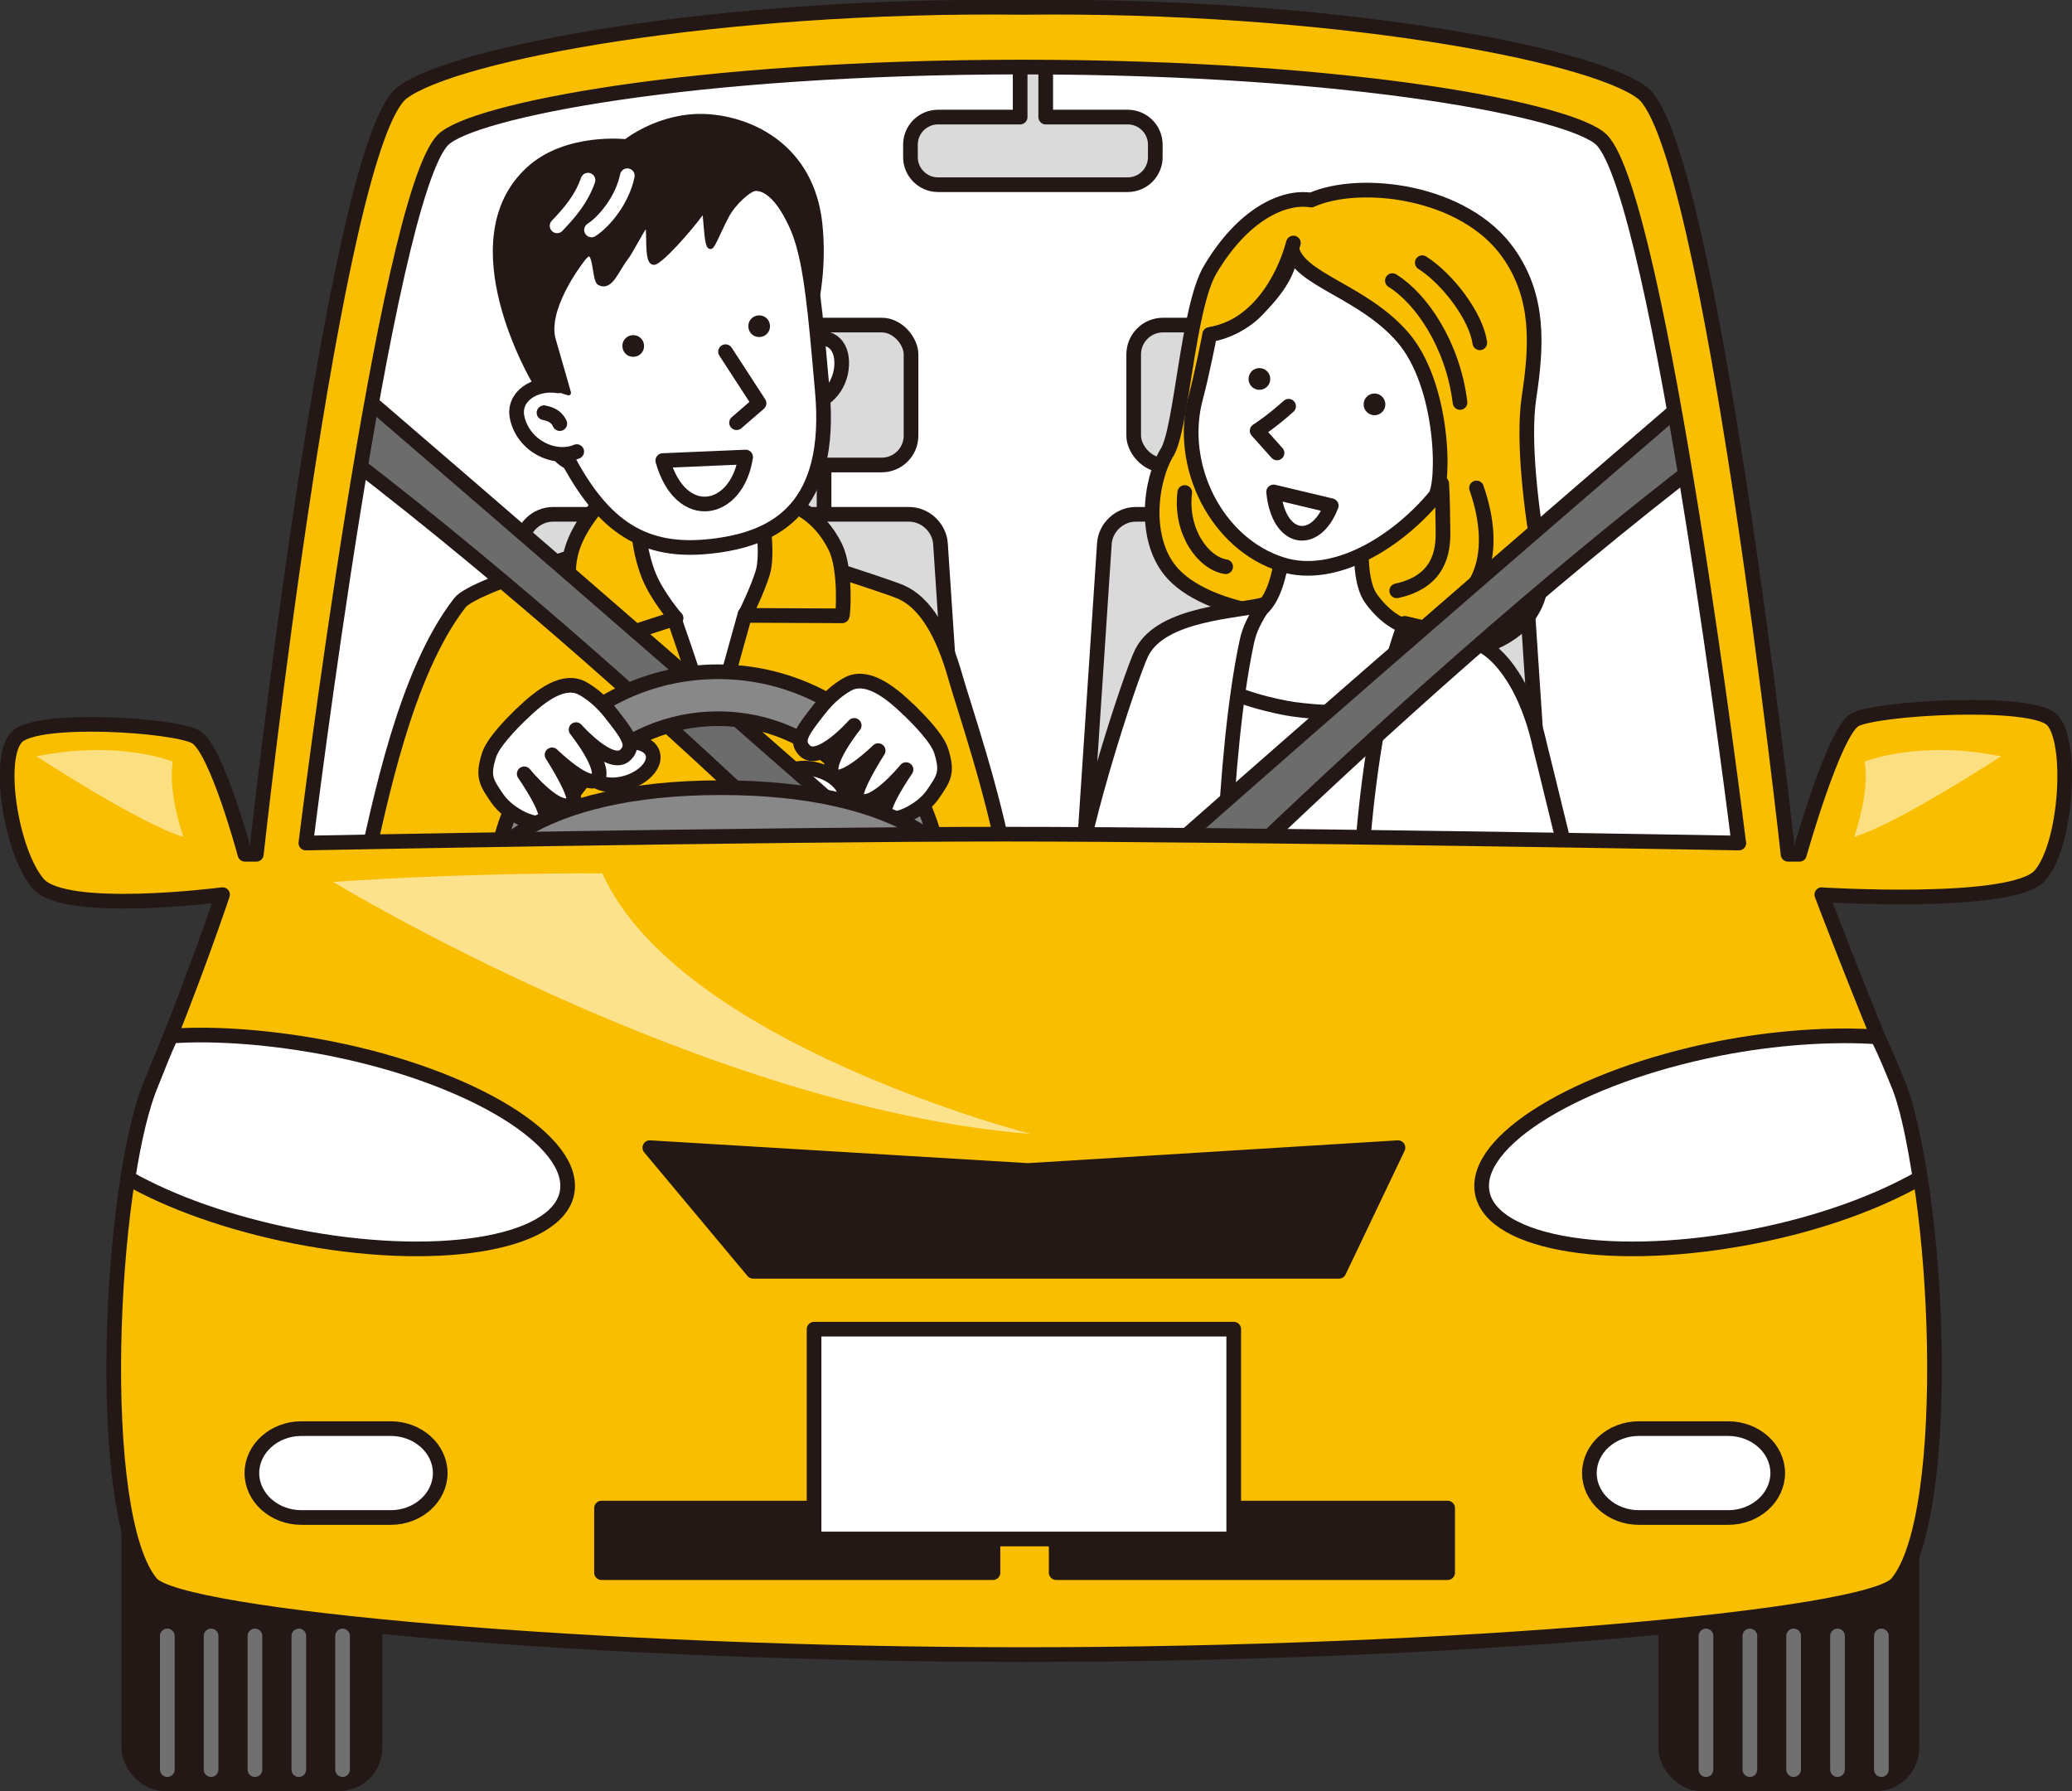 <?xml version="1.0" encoding="UTF-8"?><svg xmlns="http://www.w3.org/2000/svg" width="182.29" height="157.58" viewBox="0 0 182.29 157.58"><rect x="0" y="0" width="182.29" height="157.58" fill="#333333" stroke="none"/><defs><style>.d,.e,.f,.g,.h,.i,.j,.k,.l,.m,.n,.o,.p,.q{stroke-linecap:round;stroke-linejoin:round;}.d,.e,.k,.l,.o,.p{stroke-width:1.29px;}.d,.f,.g,.i,.j,.k,.l,.m,.n,.o,.p,.q{stroke:#231815;}.d,.r,.q{fill:#231815;}.e{stroke:#717071;}.e,.h,.l,.n{fill:none;}.s,.g,.t,.u,.p{fill:#fff;}.f{fill:#6d6c6c;}.f,.g,.h,.i,.j,.m,.n{stroke-width:1.29px;}.h{stroke:#fff;}.t{opacity:.5;}.i{fill:#888;}.j,.o,.v{fill:#dadadb;}.k,.m{fill:#f9be00;}.u{opacity:.55;}.q{stroke-width:.45px;}</style></defs><g id="a"/><g id="b"><g id="c"><g><path class="s" d="M152.97,74.18s-43.51-.78-64.68-.78-61.39,.78-61.39,.78c0,0,7.01-56.79,12.07-61.87,2.52-2.52,21.64-6.4,50.96-6.4s48.44,3.88,50.96,6.4c5.07,5.07,12.07,61.87,12.07,61.87Z"/><g><g><rect class="o" x="70.46" y="40.3" width="2.04" height="7.48"/><rect class="o" x="56.11" y="40.3" width="2.04" height="7.48"/></g><g><rect class="v" x="48.47" y="28.6" width="31.68" height="12.31" rx="2.58" ry="2.58"/><rect class="l" x="48.47" y="28.6" width="31.68" height="12.31" rx="2.58" ry="2.58"/></g><g><path class="v" d="M84.82,79.35c.09,1.42-.99,2.58-2.41,2.58H46.21c-1.42,0-2.51-1.16-2.41-2.58l2.09-31.52c.09-1.42,1.33-2.58,2.76-2.58h31.33c1.42,0,2.66,1.16,2.76,2.58l2.09,31.52Z"/><path class="l" d="M84.82,79.35c.09,1.42-.99,2.58-2.41,2.58H46.21c-1.42,0-2.51-1.16-2.41-2.58l2.09-31.52c.09-1.42,1.33-2.58,2.76-2.58h31.33c1.42,0,2.66,1.16,2.76,2.58l2.09,31.52Z"/></g></g><g><g><rect class="o" x="121.73" y="40.3" width="2.04" height="7.48"/><rect class="o" x="107.38" y="40.3" width="2.04" height="7.48"/></g><g><rect class="v" x="99.74" y="28.6" width="31.68" height="12.31" rx="2.58" ry="2.58"/><rect class="l" x="99.74" y="28.6" width="31.68" height="12.31" rx="2.58" ry="2.58"/></g><g><path class="v" d="M136.09,79.35c.09,1.42-.99,2.58-2.41,2.58h-36.2c-1.42,0-2.51-1.16-2.41-2.58l2.09-31.52c.09-1.42,1.33-2.58,2.76-2.58h31.33c1.42,0,2.66,1.16,2.76,2.58l2.09,31.52Z"/><path class="l" d="M136.09,79.35c.09,1.42-.99,2.58-2.41,2.58h-36.2c-1.42,0-2.51-1.16-2.41-2.58l2.09-31.52c.09-1.42,1.33-2.58,2.76-2.58h31.33c1.42,0,2.66,1.16,2.76,2.58l2.09,31.52Z"/></g></g><g><path class="m" d="M102.69,39.79c1.28-2.16,1.8-12.73,3.78-16.07,2.85-4.81,6.4-6.51,8.89-6.12,4.31-1.92,13.51-.82,17.36,4.68,2.71,3.86,2.5,8.07,1.8,12.68-.58,3.82,.23,10.1,.96,14.26,1.41,7.98-9.27,9.83-13.53,6.86-1.99-1.39-4.64-1-6.39-1.25-2.59-.37-2.03-.48-4.97-.99-2.38-.42-5.58-1.42-7.37-3.33-2.68-2.87-2.09-8.11-.54-10.72Z"/><path class="g" d="M120.59,100.77c-.18-2.37-.99-6.98-1.09-10.45-.41-14.89,1.51-27.81,4.34-35.38-2.92-.19-9.48-.85-13.24-1.1-4.15,10.68-3.16,30.28-3.16,30.28,0,0-.71,9.14-1.35,15.95,3.43,1.03,9.39,1.76,14.5,.7Z"/><path class="g" d="M120.27,43.24s-1.35,7.05,.36,9.43c1.63,2.26,3.32,2.51,3.32,2.51,0,0,1.35,3.77-1.18,6.11-2.12,1.96-7.35,1.33-8.97,1.11-1.45-.2-5.67-1.16-6.45-2.25-1.73-2.4,1.04-6.25,1.04-6.25,0,0,2.49,1.46,3.82-2.4,1.28-3.74,.5-8.22,.5-8.22"/><path class="g" d="M100.46,57.39c-.95,1.87-6.11,17.54-5.93,22.26,.15,4,.38,12.13,.38,12.13,0,0,3.71,1.31,4.94-.27,.13,5.83-1.18,14.84-1.48,15.29-.22,.32,3.65,1.19,8.43,1.3-.36-10.54,.64-23.98,.64-23.98,0,0,.05-17.35,2.25-27.65,.27-1.24,.69-1.94,1.5-3.28-2.18,.61-8.96,.71-10.73,4.21Z"/><path class="g" d="M129.61,56.51c-.77-.45-4.76-1.38-6.01-1.67-2.83,7.57-4.51,20.59-4.1,35.48,.21,7.72,.83,16.13,1.29,18.99,5.65,.43,12.61-.54,12.61-.54,0,0-3.29-18.02-3.4-18.42-.49-3.68-1.18-13.16,.83-21.19,.62-2.48,.92-11.41-1.22-12.65Z"/><path class="g" d="M125.99,75.31s2.48,9.99,3.28,12.17c3.15,1.81,8.27,4.16,10.08,1.27,0,0,.85-1.96,.27-5.43-.58-3.47-4.12-17.6-4.12-17.6-1.31-6.01-4.15-8.9-5.88-9.21"/><path class="g" d="M105.18,35.05c.61-2.28,1.25-5.62,1.25-5.62,0,0,2.37-.32,4.12-2.12,2.13-2.19,2.75-3.4,3.12-5.33,.74,2.67,6.24,3.66,9.73,7.68,3.66,4.22,3.72,12.97,2.83,14.04-3.3,3.96-8.78,7.39-13.39,5.98-5.8-1.78-9.24-8.69-7.66-14.63Z"/><path class="n" d="M122.5,24.69c2.55,1.58,5.33,5.65,5.95,10.72"/><path class="n" d="M125.13,23.11c2.29,1.47,4.74,4.76,5.06,7.05"/><path class="g" d="M113.37,35.74c-1.54,1.39-2.77,2.16-2.77,2.16l1.75,1.95"/><path class="r" d="M121.88,35.54c.02,.53-.4,.97-.92,.99-.53,.02-.97-.4-.99-.92-.02-.53,.4-.97,.92-.99,.53-.02,.97,.4,.99,.92Z"/><path class="r" d="M109.87,33.12c-.12,.51,.19,1.03,.71,1.15,.51,.12,1.03-.19,1.15-.71,.12-.51-.19-1.03-.71-1.15-.51-.12-1.03,.19-1.15,.71Z"/><path class="g" d="M112.05,43.28c.43,4.38,3.68,4.83,5.07,1.21l-5.07-1.21Z"/><path class="n" d="M126.84,42.55c.1,1.78,.07,2.21,.11,4.14,.05,1.93-.38,4.49-4.07,5.29"/><path class="m" d="M104.23,43.33c-.41,3.44,1.62,6.22,3.6,6.53"/><path class="n" d="M113.79,21.38c-.93,3.48-3.4,7.43-7.36,8.06"/><path class="n" d="M129.9,42.93c2.1,6.07-.15,9.26-1.67,9.91"/></g><g><path class="m" d="M79.69,109.81s-8.68,.43-19.19,.12c-8.02-.24-18.83-.36-18.83-.36,.42-2.23,1.22-27.54,1.22-27.54,0,0-1.66,.22-4.62-.58-4.27-1.16-6.24-4.74-6.24-4.74,1.39-6.01,3.58-17.44,8.43-23.68,1.28-1.65,13.81-5.25,14.35-5.4,2.05-.58,6.69-.06,12.45,.51,.03,0,10.69,3.36,12.01,3.95,2.05,.9,3.66,3.44,4.82,7.6,.57,2.04,3.35,10.12,4.43,16.44,0,0-2.27,2.79-5.08,4.04-3.2,1.42-4.97,1.39-4.97,1.39,0,0,1.39,26.02,1.21,28.25Z"/><path class="g" d="M58.02,39.29s-.73,6.64-2.97,9.01c-2.23,2.36,4.32,6.29,4.32,6.29,0,0,1.42,4.06,3.32,9.88,1.42-5.34,2.86-10.45,2.86-10.45,0,0,3.4-.83,2.19-4.8-1.21-3.96-.07-7.58-.07-7.58"/><path class="m" d="M65.54,54.14l8.55,.04c.09,0,.35-4.08-.58-6.01-1.5-3.12-4-3.83-4.04-3.81l-2.36,1.46s.45,3.05,0,4.55c-.45,1.5-1.57,3.77-1.57,3.77Z"/><path class="m" d="M59.48,54.38l-8.27,2.7c-.09,0-1-3.99-1.16-6.12-.13-1.71,.22-3.5,2.08-5.92,1.86-2.41,4.04-1.94,4.04-1.94,0,0-.5,4.05,.92,7.57,.74,1.82,2.38,3.72,2.38,3.72Z"/><path class="g" d="M71.24,29.91c2.02-.63,3.01,.67,2.78,2.54-.23,1.88-1.85,3.54-3.93,2.98"/><path class="g" d="M70.75,21.78c.81,2.91,1.21,8.38,1.59,12.54,.97,10.45-4.18,12.97-9.22,13.67-5.92,.82-9.71-1.13-13.1-7.45-1.68-3.14-3.13-9.06-2.74-13.11,.38-4.06,7.32-13.09,13.48-12.52,6.15,.57,8.35,.98,10,6.87Z"/><path class="g" d="M49.13,33.95c-2.08-.34-4.03,.94-3.63,2.79,.53,2.47,3.25,3.83,5.24,2.99"/><polyline class="g" points="63.83 30.94 66.78 35.48 64.8 37.19"/><path class="g" d="M49.25,37.27c-.32-.7-.92-.86-1.39-.96"/><path class="g" d="M58.31,40.52c1.58,5.6,6.53,4.66,7.29-.31l-7.29,.31Z"/><path class="r" d="M65.84,28.78c.04,.53,.5,.92,1.03,.87,.53-.04,.92-.5,.87-1.03-.04-.53-.5-.92-1.03-.87-.53,.04-.92,.5-.87,1.03Z"/><path class="r" d="M54.76,30.52c.04,.53,.5,.92,1.03,.87,.53-.04,.92-.5,.87-1.03-.04-.53-.5-.92-1.03-.87-.53,.04-.92,.5-.87,1.03Z"/><path class="q" d="M66.34,16.6c-.4,.04-1.79,1.16-2.45,2.44-.71,1.36-1.17,2.56-1.36,2.64-.44,.2-.4-3.82-.66-3.25-.25,.57-3.16,4.04-4.19,4.6-1.03,.56-.27-4.05-.92-3.18-.46,.62-1.25,2.24-1.73,2.86-.81,1.06-1.33,2.68-2.28,2.17-.52-.28-.24-3.64-1.42-2.18-.59,.73-3.42,4.61-2.65,7.22,.48,1.63,1.33,4.64,1.33,4.64l-2.96-.95s-7.43-12.4-.54-18.72c3.3-3.03,8.56-2.42,8.56-2.42,0,0,3.03-2.43,7.08-2.21,4.05,.22,9.24,2.73,9.97,9.39,.42,3.83-.32,7-.32,7,0,0-2.13-10.39-5.47-10.07Z"/><path class="h" d="M51.73,15.85c-.59,1.68-1.59,2.83-2.72,4.02"/><path class="h" d="M55.19,15.46c-.44,2.14-2.02,4.04-3.15,4.77"/></g><line class="m" x1="82.36" y1="90.22" x2="84.69" y2="90.32"/><line class="m" x1="48.8" y1="86.34" x2="47.2" y2="70.6"/><path class="g" d="M74.3,70.35c-.3,.92-1.76,1.26-3.27,.77-1.51-.49-2.49-1.63-2.19-2.55,.3-.92,1.76-1.26,3.27-.77,1.51,.49,2.49,1.63,2.19,2.55Z"/><path class="f" d="M32.04,34.89s53.52,45.96,62.2,54.8l-6.91,1.93s-27.16-28.77-56.73-51.43l1.45-5.3Z"/><path class="f" d="M148.81,34.89s-53.52,45.96-62.2,54.8l6.91,1.93s27.16-28.77,56.73-51.43l-1.45-5.3Z"/><path class="i" d="M82.91,78.84c0,10.9-8.84,19.74-19.74,19.74s-19.74-8.84-19.74-19.74,8.84-19.74,19.74-19.74,19.74,8.84,19.74,19.74Zm-19.74-15.61c-8.62,0-15.61,6.99-15.61,15.61s6.99,15.61,15.61,15.61,15.61-6.99,15.61-15.61-6.99-15.61-15.61-15.61Z"/><path class="g" d="M79.96,62.47c-1.76-1.73-3.8-3.21-5.45-2.24-1.51,.88-2.31,2.01-2.92,2.8-1.19,1.53-1.52,2.25-.81,2.99,1.27,1.32,4.37-2.2,4.37-2.2,0,0-2.7,3.37-1.88,4.35,.81,.97,3.99-2.13,3.99-2.13,0,0-2.35,3.65-1.86,4.2,1.17,1.32,4.31-2.53,4.31-2.53,0,0-2.4,3.44-1.84,4.11,.62,.74,3.18-.45,4.19-1.92,.98-1.43,1.34-1.91,.76-3.79-.35-1.16-2.01-2.82-2.85-3.65Z"/><path class="g" d="M51.96,68.06c.3,.92,1.76,1.26,3.27,.77,1.51-.49,2.49-1.63,2.19-2.55-.3-.92-1.76-1.26-3.27-.77-1.51,.49-2.49,1.63-2.19,2.55Z"/><path class="g" d="M45.87,62.84c1.76-1.73,3.8-3.21,5.45-2.24,1.51,.88,2.31,2.01,2.92,2.8,1.19,1.53,1.52,2.25,.81,2.99-1.27,1.32-4.37-2.2-4.37-2.2,0,0,2.7,3.37,1.88,4.35-.81,.97-3.99-2.13-3.99-2.13,0,0,2.35,3.65,1.86,4.2-1.17,1.33-4.31-2.53-4.31-2.53,0,0,2.4,3.44,1.84,4.11-.62,.74-3.18-.45-4.19-1.92-.98-1.43-1.34-1.91-.76-3.79,.35-1.16,2.01-2.82,2.85-3.65Z"/><path class="i" d="M86.79,82.42c0,7.25-7.73,13.12-23.37,13.12s-23.29-5.87-23.29-13.12,7.65-13.12,23.29-13.12,23.37,5.87,23.37,13.12Z"/><path class="j" d="M99.23,10.3h-7.23V1.78h-2.25V10.3h-7.23c-1.33,0-2.42,1.09-2.42,2.42v1.11c0,1.33,1.09,2.42,2.42,2.42h16.7c1.33,0,2.42-1.09,2.42-2.42v-1.11c0-1.33-1.09-2.42-2.42-2.42Z"/><g><g><rect class="r" x="11.33" y="116.11" width="21.66" height="40.83" rx="3.16" ry="3.16"/><rect class="l" x="11.33" y="116.11" width="21.66" height="40.83" rx="3.16" ry="3.16"/></g><g><rect class="r" x="146.54" y="116.11" width="21.66" height="40.83" rx="3.16" ry="3.16"/><rect class="l" x="146.54" y="116.11" width="21.66" height="40.83" rx="3.16" ry="3.16"/></g><path class="k" d="M160.29,78.72s16.83,1.05,19.2-1.71c2.37-2.76,2.89-11.83,1.05-13.68-1.84-1.84-15.52-1.05-17.36,0-1.84,1.05-4.87,11.83-4.87,11.83h-1s-6.86-62.5-12.84-67.01c-4.62-3.49-27.85-7.82-54.54-7.5-26.69-.32-49.92,4.01-54.54,7.5-5.99,4.52-12.84,67.01-12.84,67.01h-1s-2.49-9.28-4.33-10.33c-1.84-1.05-13.88-1.84-15.73,0-1.84,1.84-.5,10.16,1.87,12.92,2.37,2.76,16.22,.96,16.22,.96,0,0-2.56,7.69-6.27,16.57-3.71,8.88-5.05,37.99,0,44.02,2.48,2.96,38.8,6.27,76.79,6.27s74.31-3.31,76.79-6.27c5.05-6.04,3.71-35.15,0-44.02-3.71-8.88-6.61-16.57-6.61-16.57Zm-7.31-4.55s-43.51-.78-64.68-.78-61.39,.78-61.39,.78c0,0,7.01-56.79,12.07-61.87,2.52-2.52,21.64-6.4,50.96-6.4s48.44,3.88,50.96,6.4c5.07,5.07,12.07,61.87,12.07,61.87Z"/><polygon class="d" points="117.8 111.85 66.26 111.85 57.17 100.97 90.43 102.98 122.99 100.97 117.8 111.85"/><rect class="d" x="52.92" y="132.68" width="34.44" height="5.68"/><rect class="d" x="92.92" y="132.68" width="34.44" height="5.68"/><rect class="p" x="71.62" y="116.94" width="36.92" height="18.46"/><g><path class="s" d="M38.73,129.6c0,2.15-1.96,3.91-4.35,3.91h-7.87c-2.39,0-4.35-1.76-4.35-3.91s1.96-3.91,4.35-3.91h7.87c2.39,0,4.35,1.76,4.35,3.91Z"/><path class="l" d="M38.73,129.6c0,2.15-1.96,3.91-4.35,3.91h-7.87c-2.39,0-4.35-1.76-4.35-3.91s1.96-3.91,4.35-3.91h7.87c2.39,0,4.35,1.76,4.35,3.91Z"/></g><path class="p" d="M49.88,104.95c.9-4.55-8.39-10.23-20.76-12.69-4.99-.99-10.14-1.39-14.07-1.11-.75,1.61-1.19,2.85-1.73,4.15-.82,1.95-1.52,4.89-2.06,8.34,3.71,2.11,8.81,3.96,14.58,5.11,12.37,2.46,23.13,.76,24.04-3.79Z"/><g><path class="s" d="M139.83,129.6c0,2.15,1.96,3.91,4.35,3.91h7.87c2.39,0,4.35-1.76,4.35-3.91s-1.96-3.91-4.35-3.91h-7.87c-2.39,0-4.35,1.76-4.35,3.91Z"/><path class="l" d="M139.83,129.6c0,2.15,1.96,3.91,4.35,3.91h7.87c2.39,0,4.35-1.76,4.35-3.91s-1.96-3.91-4.35-3.91h-7.87c-2.39,0-4.35,1.76-4.35,3.91Z"/></g><path class="p" d="M130.41,104.95c-.9-4.55,8.39-10.23,20.76-12.69,4.99-.99,10.09-1.31,14.02-1.03,.86,1.77,1.24,2.77,1.78,4.07,.82,1.95,1.4,4.89,1.95,8.34-3.71,2.11-8.7,3.96-14.47,5.11-12.37,2.46-23.13,.76-24.04-3.79Z"/><path class="t" d="M3.22,66.55s9.19,5.99,12.92,7.08c0,0-1.4-3.89-.93-6.62,0,0-4.75-1.95-11.99-.47Z"/><path class="t" d="M176.04,66.55s-9.19,5.99-12.92,7.08c0,0,1.4-3.89,.93-6.62,0,0,4.75-1.95,11.99-.47Z"/><path class="u" d="M29.31,77.59s32.66,19.87,61.39,22.18c0,0-30.96-7.93-37.71-22.93,0,0-11.04-.11-23.68,.75Z"/><g><line class="e" x1="14.72" y1="143.93" x2="14.72" y2="155.69"/><line class="e" x1="18.57" y1="143.93" x2="18.57" y2="155.69"/><line class="e" x1="22.43" y1="143.93" x2="22.43" y2="155.69"/><line class="e" x1="26.29" y1="143.93" x2="26.29" y2="155.69"/><line class="e" x1="30.14" y1="143.93" x2="30.14" y2="155.69"/></g><g><line class="e" x1="150.09" y1="143.93" x2="150.09" y2="155.69"/><line class="e" x1="153.95" y1="143.93" x2="153.95" y2="155.69"/><line class="e" x1="157.8" y1="143.93" x2="157.8" y2="155.69"/><line class="e" x1="161.66" y1="143.93" x2="161.66" y2="155.69"/><line class="e" x1="165.52" y1="143.93" x2="165.52" y2="155.69"/></g></g></g></g></g></svg>
